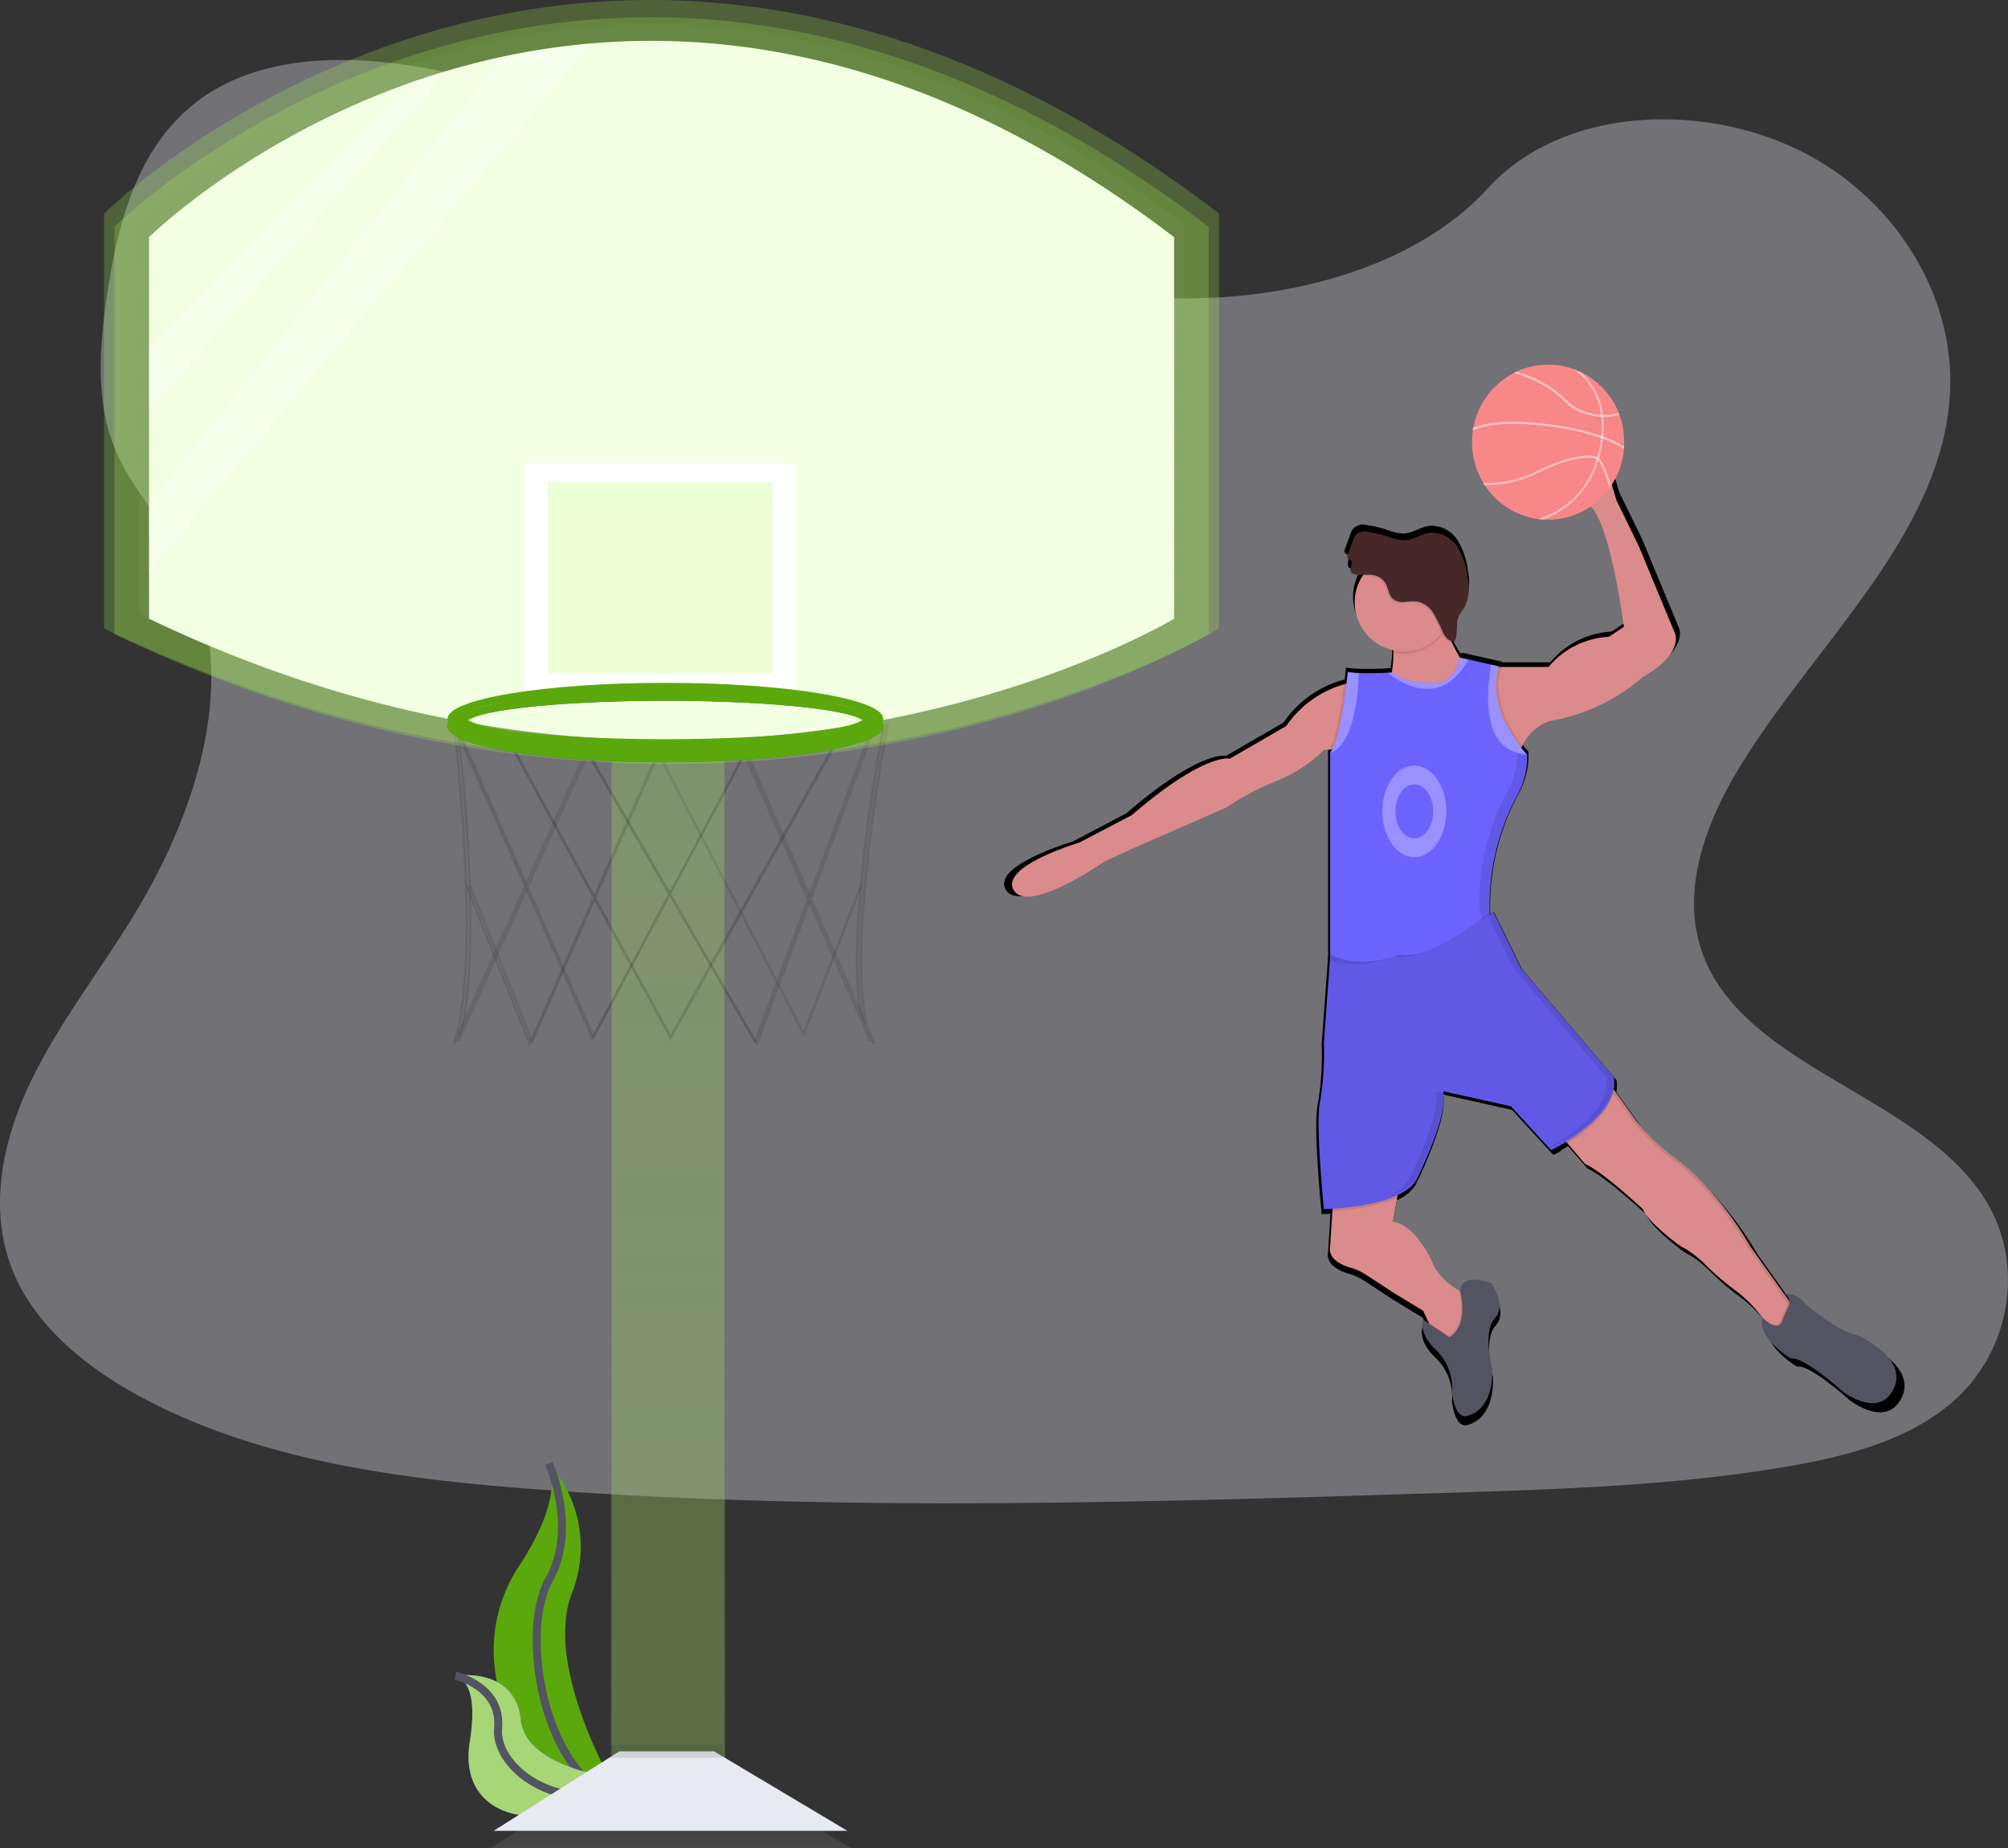 <svg xmlns="http://www.w3.org/2000/svg" xmlns:xlink="http://www.w3.org/1999/xlink" width="250.902" height="230.933" viewBox="0 0 250.902 230.933">
    <rect x="0" y="0" width="250.902" height="230.933" fill="#333333" stroke="none"/>
    <defs>
        <linearGradient id="prefix__linear-gradient" x1=".5" x2=".5" y1="1" gradientUnits="objectBoundingBox">
            <stop offset="0" stop-color="gray" stop-opacity=".251"/>
            <stop offset=".54" stop-color="gray" stop-opacity=".122"/>
            <stop offset="1" stop-color="gray" stop-opacity=".102"/>
        </linearGradient>
        <linearGradient id="prefix__linear-gradient-5" x1=".5" x2=".5" y1="1" y2="0" xlink:href="#prefix__linear-gradient"/>
        <linearGradient id="prefix__linear-gradient-6" x1=".5" x2=".5" y1="1" y2="0" xlink:href="#prefix__linear-gradient"/>
        <linearGradient id="prefix__linear-gradient-7" x1=".5" x2=".5" y1="1" y2="0" xlink:href="#prefix__linear-gradient"/>
        <linearGradient id="prefix__linear-gradient-9" x1=".5" x2=".5" y1="1" y2="0" xlink:href="#prefix__linear-gradient"/>
        <linearGradient id="prefix__linear-gradient-12" x1=".5" x2=".5" y1="1" y2="0" xlink:href="#prefix__linear-gradient"/>
        <style>
            .prefix__cls-2{fill:#5ba80c}.prefix__cls-3{fill:none;stroke:#535461;stroke-miterlimit:10}.prefix__cls-4{fill:#6c63ff}.prefix__cls-6{fill:url(#prefix__linear-gradient)}.prefix__cls-7{fill:rgba(170,255,82,.23)}.prefix__cls-17,.prefix__cls-9{opacity:.1}.prefix__cls-12{fill:url(#prefix__linear-gradient-9)}.prefix__cls-22,.prefix__cls-25{fill:#fff}.prefix__cls-20{fill:#db8b8b}.prefix__cls-22{opacity:.3}.prefix__cls-23{fill:#535461}.prefix__cls-25{opacity:.5}
        </style>
    </defs>
    <g id="prefix__Group_338" data-name="Group 338" transform="translate(-853 -931.548)">
        <path id="prefix__Path_1098" d="M217.738 116.854c-16.085-.6-31.405-6.176-46.034-12.28s-29.121-12.862-44.809-16.1c-10.1-2.08-21.645-2.376-29.782 3.44-7.841 5.607-10.371 15.258-11.724 24.22-1.024 6.745-1.625 13.844 1.178 20.156 1.946 4.384 5.4 8.068 7.794 12.265 8.319 14.609 2.438 32.626-6.576 46.889-4.225 6.691-9.131 13.073-12.395 20.2s-4.779 15.286-1.931 22.556c2.828 7.208 9.571 12.611 16.876 16.4 14.835 7.727 32.31 9.942 49.362 11.184 37.733 2.774 75.67 1.573 113.5.37 14-.445 28.065-.9 41.839-3.231 7.65-1.292 15.546-3.343 21.1-8.291 7.051-6.281 8.8-16.918 4.074-24.794-7.923-13.212-29.824-16.5-35.369-30.675-3.047-7.8.082-16.5 4.513-23.735 9.5-15.529 25.433-29.151 26.27-46.9.577-12.178-7.081-24.4-18.921-30.165-12.412-6.047-29.621-5.286-38.772 4.722-9.422 10.347-25.992 14.301-40.193 13.769z" data-name="Path 1098" transform="translate(781.043 851.929)" style="fill:#f0efff;opacity:.33"/>
        <g id="prefix__Group_326" data-name="Group 326" transform="translate(-16.028 -24)">
            <path id="prefix__Path_976" d="M317.32 691.27a15.66 15.66 0 0 1 2.856 16.289c-3.7 9.731 6.346 25.917 6.346 25.917l-.32-.051a19.091 19.091 0 0 1-12.673-29.225c2.811-4.256 5.094-9.248 3.791-12.93z" class="prefix__cls-2" data-name="Path 976" transform="translate(620.282 447.151)"/>
            <path id="prefix__Path_977" d="M328.775 691.27s3.7 8.04 0 14.6-.64 24.976 9.2 27.608" class="prefix__cls-3" data-name="Path 977" transform="translate(608.828 447.151)"/>
            <path id="prefix__Path_978" d="M295.56 773.946s7.483-1.191 8.165 5.514 14.39 7.637 14.39 7.637l-.256.17c-11.319 7.433-22.139 4.733-20.493-5.124.576-3.675.541-7.361-1.806-8.197z" class="prefix__cls-4" data-name="Path 978" transform="translate(630.374 391.004)"/>
            <path id="prefix__Path_979" d="M295.56 773.946s7.483-1.191 8.165 5.514 14.39 7.637 14.39 7.637l-.256.17c-11.319 7.433-22.139 4.733-20.493-5.124.576-3.675.541-7.361-1.806-8.197z" data-name="Path 979" transform="translate(630.374 391.004)" style="fill:#a7d676"/>
            <path id="prefix__Path_980" d="M295.56 774.12s5.808 1.281 5.331 6.558 8.626 11.614 17.224 6.6" class="prefix__cls-3" data-name="Path 980" transform="translate(630.374 390.83)"/>
            <path id="prefix__Rectangle_321" d="M0 0H14.358V131.168H0z" class="prefix__cls-6" data-name="Rectangle 321" transform="translate(945.329 1049.44)"/>
            <path id="prefix__Path_982" d="M257.5 763.285h-45.03l15.991-10.115h12.072z" class="prefix__cls-6" data-name="Path 982" transform="translate(717.848 423.195)"/>
            <path id="prefix__Path_983" d="M158.44 146.829s60.7-60.028 139.326 0V198.7s-61.668 37.2-139.323 0z" class="prefix__cls-7" data-name="Path 983" transform="translate(723.588 835.398)"/>
            <path id="prefix__Path_984" d="M172.2 154.523s56.852-56.24 130.514 0v48.6s-57.768 34.844-130.514 0z" class="prefix__cls-6" data-name="Path 984" transform="translate(714.234 829.022)"/>
            <path id="prefix__Rectangle_322" d="M0 0H34.585V29.366H0z" class="prefix__cls-6" data-name="Rectangle 322" transform="translate(934.234 1012.246)"/>
            <path id="prefix__Rectangle_323" d="M0 0H28.713V24.38H0z" data-name="Rectangle 323" transform="translate(937.17 1014.737)"/>
            <g id="prefix__Group_316" class="prefix__cls-9" data-name="Group 316" transform="translate(925.477 1045.105)">
                <path id="prefix__Path_985" d="M332.285 441.1l-10.909-18.8-9.676 18.142-8.4-19.007-8.735 19.353-.3-.122c3.522-10.285.029-39.439 0-39.734l-.134-1.092 9.183 20.791 7.656-16.971 10.416 17.954 9.526-17.88 8.069 18.415 7.832-21.06 1.96-.391-.045.237c-.058.3-5.408 28.5-2.366 38.059l.724 1.652-.288.151a7.921 7.921 0 0 1-.743-1.694l-7.044-16.084zm-10.73-19.145l10.663 18.383 6.6-17.742-7.935-18.108zm-18.085-.932l8.23 18.677 9.472-17.733-10.186-17.589zm-8.78-19.071c.557 5.021 2.725 26.439.432 36.775l8.005-17.7zm44.482 20.637l6.426 14.665c-1.953-10.439 2.241-33.336 2.767-36.135l-1.3.259z" data-name="Path 985" transform="translate(-294.13 -399.84)"/>
            </g>
            <g id="prefix__Group_317" class="prefix__cls-9" data-name="Group 317" transform="translate(927.113 1047.301)">
                <path id="prefix__Path_986" d="M307.335 445.806l-8.095-20.266.3-.122 7.807 19.532 7.823-17.851-10.429-19.161.285-.157 10.307 18.94 7.816-17.829h.1l23.208-2.193-21.5 38.37-9.584-17.611zm8.207-18.722l9.42 17.31 20.912-37.32-22.491 2.126z" data-name="Path 986" transform="translate(-299.24 -406.7)"/>
            </g>
            <g id="prefix__Group_318" class="prefix__cls-9" data-name="Group 318" transform="translate(950.404 1047.734)">
                <path id="prefix__Path_987" d="M294.617 389.119l-.167-.32L275.2 351.6l.291-.15 19.084 36.874 7.173-18.585.3.118z" class="prefix__cls-6" data-name="Path 987" transform="translate(-275.2 -351.45)"/>
            </g>
            <path id="prefix__Path_988" d="M318.653 387.91c-15.319 0-27.733 2.046-27.733 4.569s12.417 4.569 27.733 4.569 27.733-2.046 27.733-4.569-12.418-4.569-27.733-4.569zm0 7.179c-14.057 0-25.45-1.316-25.45-2.936s11.393-2.933 25.45-2.933 25.446 1.31 25.446 2.933-11.393 2.936-25.446 2.936z" class="prefix__cls-12" data-name="Path 988" transform="translate(633.529 653.375)"/>
            <g id="prefix__Group_319" data-name="Group 319" transform="translate(924.449 1041.285)" style="opacity:.2">
                <path id="prefix__Path_989" d="M318.653 387.91c-15.319 0-27.733 2.046-27.733 4.569s12.417 4.569 27.733 4.569 27.733-2.046 27.733-4.569-12.418-4.569-27.733-4.569zm0 7.179c-14.057 0-25.45-1.316-25.45-2.936s11.393-2.933 25.45-2.933 25.446 1.31 25.446 2.933-11.393 2.936-25.446 2.936z" class="prefix__cls-12" data-name="Path 989" transform="translate(-290.92 -387.91)"/>
            </g>
            <path id="prefix__Path_990" d="M318.653 384.86c-15.319 0-27.733 2.046-27.733 4.569S303.337 394 318.653 394s27.733-2.046 27.733-4.569-12.418-4.571-27.733-4.571zm0 7.179c-14.057 0-25.45-1.316-25.45-2.936s11.4-2.936 25.45-2.936 25.446 1.3 25.446 2.933-11.393 2.936-25.446 2.936z" class="prefix__cls-12" data-name="Path 990" transform="translate(633.529 655.448)"/>
            <path id="prefix__Rectangle_324" d="M0 0H14.089V128.721H0z" class="prefix__cls-7" data-name="Rectangle 324" transform="translate(945.448 1049.844)"/>
            <path id="prefix__Path_991" d="M257.908 756.966H213.72l15.69-9.926h11.848z" data-name="Path 991" transform="translate(716.998 427.362)" style="fill:#e8eaf1"/>
            <path id="prefix__Path_992" d="M162.5 153.048s59.558-58.917 136.726 0v50.912s-60.518 36.5-136.726 0z" class="prefix__cls-7" data-name="Path 992" transform="translate(720.828 830.835)"/>
            <path id="prefix__Path_993" d="M176 160.611s55.792-55.193 128.081 0V208.3s-56.676 34.2-128.081 0z" data-name="Path 993" transform="translate(711.651 824.568)" style="fill:#f2ffe3"/>
            <path id="prefix__Rectangle_325" d="M0 0H33.941V28.818H0z" data-name="Rectangle 325" transform="translate(934.561 1013.341)" style="fill:#fff"/>
            <path id="prefix__Rectangle_326" d="M0 0H28.178V23.926H0z" class="prefix__cls-7" data-name="Rectangle 326" transform="translate(937.442 1015.787)"/>
            <path id="prefix__Path_994" d="M333.1 441.843l-10.7-18.457-9.513 17.806-8.239-18.652-8.556 18.994-.3-.118c3.471-10.1.029-38.706 0-38.994l-.131-1.073 9.014 20.4 7.515-16.651 10.221 17.611 9.372-17.547 7.919 18.072 7.685-20.669 1.921-.384-.045.234c-.058.3-5.309 27.966-2.321 37.352l.711 1.62-.285.147a7.776 7.776 0 0 1-.73-1.662l-6.916-15.786zm-10.528-18.789l10.464 18.04 6.474-17.409-7.784-17.771zm-17.752-.9l8.088 18.316 9.286-17.4-10.002-17.26zm-8.617-18.716c.548 4.925 2.674 25.936.423 36.09l7.842-17.374zm43.653 20.24l6.3 14.387c-1.921-10.246 2.2-32.715 2.715-35.459l-1.281.256z" class="prefix__cls-17" data-name="Path 994" transform="translate(630.307 644.238)"/>
            <path id="prefix__Path_995" d="M308.614 446.439l-7.944-19.888.3-.118 7.662 19.177 7.685-17.528-10.246-18.8.282-.154 10.113 18.572 7.685-17.5h.093l22.776-2.152-21.111 37.665-9.4-17.291zm8.053-18.373l9.244 16.987 20.525-36.625-22.072 2.084z" class="prefix__cls-17" data-name="Path 995" transform="translate(626.901 639.684)"/>
            <path id="prefix__Path_996" d="M294.328 389.777l-.167-.317-18.892-36.5.285-.147L294.284 389l7.041-18.239.3.115z" class="prefix__cls-17" data-name="Path 996" transform="translate(675.157 695.359)"/>
            <path id="prefix__Path_997" d="M319.717 389.64c-15.03 0-27.217 2.008-27.217 4.483s12.187 4.483 27.217 4.483 27.217-2.008 27.217-4.483-12.187-4.483-27.217-4.483zm0 7.044c-13.794 0-24.976-1.281-24.976-2.882s11.181-2.882 24.976-2.882 24.976 1.281 24.976 2.882-11.182 2.882-24.976 2.882z" data-name="Path 997" transform="translate(632.455 652.199)" style="fill:#5f546f"/>
            <path id="prefix__Path_998" d="M319.717 389.64c-15.03 0-27.217 2.008-27.217 4.483s12.187 4.483 27.217 4.483 27.217-2.008 27.217-4.483-12.187-4.483-27.217-4.483zm0 7.044c-13.794 0-24.976-1.281-24.976-2.882s11.181-2.882 24.976-2.882 24.976 1.281 24.976 2.882-11.182 2.882-24.976 2.882z" class="prefix__cls-2" data-name="Path 998" transform="translate(632.455 652.199)"/>
            <path id="prefix__Path_999" d="M319.717 386.64c-15.03 0-27.217 2.008-27.217 4.483s12.187 4.483 27.217 4.483 27.217-2.008 27.217-4.483-12.187-4.483-27.217-4.483zm0 7.044c-13.794 0-24.976-1.281-24.976-2.882s11.181-2.882 24.976-2.882 24.976 1.281 24.976 2.882-11.182 2.882-24.976 2.882z" class="prefix__cls-2" data-name="Path 999" transform="translate(632.455 654.238)"/>
            <path id="prefix__Path_1001" d="M617.033 396.145c-2.241-.32-6.385-3.842-6.385-3.842a3.157 3.157 0 0 0-2.75-1.4l-4.115-5.786a43.182 43.182 0 0 0-5.642-7.624q-.528-.586-1.092-1.137a30.734 30.734 0 0 0-3.567-3.042 21.226 21.226 0 0 1-2.35-2.037 27.207 27.207 0 0 1-1.921-2.126l-2.863-4.009-.192-.272a4.385 4.385 0 0 0 .058-1.188 2.06 2.06 0 0 0-.032-.279l-11.815-13.89-3.522-7.185c-.042.035-.183.154-.4.32l-.064-.183v-.688a29.627 29.627 0 0 1 3.589-14.243 10.011 10.011 0 0 0 1.214-4.781v-.4l-.061-.067c-.112-.125-.368-.413-.7-.839l.128-.25a6.013 6.013 0 0 1 3.506-3.157 24.1 24.1 0 0 0 11.816-5.588c5.123-2.882 4.162-5.443 4.162-5.443l-4.63-11.175-2.882-5.908-.8-2.715a45.774 45.774 0 0 0-1.1-5.357 3.265 3.265 0 0 0-5.719-1.21c-.038.051-.08.106-.118.163a5.123 5.123 0 0 0 .916 6.836c1.6 1.364 2.994 2.763 2.994 2.763 2.882.8 4.8 15.645 4.8 15.645l-1.921 1.281a10.679 10.679 0 0 0-7.662 3.842h-6.026a.289.289 0 0 1 .026-.08l-1-.224-2.882-.64-1.066-.24-.016.067-.3-.067v.042a17.936 17.936 0 0 1-1.089-1.995.871.871 0 0 0 .259 0 1.332 1.332 0 0 0 .058-.144h.1c.445-.961.061-2.161.49-3.141a11.655 11.655 0 0 1 .769-1.194 5.8 5.8 0 0 0 .375-3.756 9.158 9.158 0 0 0-1.3-3.894 3.873 3.873 0 0 0-3.522-1.79c-1.089.144-2.043.89-3.138.961a6.192 6.192 0 0 1-2.241-.5 14.256 14.256 0 0 0-2.43-.554 1.751 1.751 0 0 0-1.559.32l-.032.042a.948.948 0 0 0-.128.118 1.813 1.813 0 0 0-.32.608l-.708 1.95a.448.448 0 0 0 0 .432c.064.08.176.1.263.157.56.362-.192 1.255.272 1.694a2.337 2.337 0 0 0 1.463.288 6.225 6.225 0 0 0 3.916 9.414v.32a13.084 13.084 0 0 1-.2 2.52l-.468.042c-.778.042-2.35.1-3.724.038a12.418 12.418 0 0 1-1.374-.131s-.054.583-.16 1.476l-.32.09a13.346 13.346 0 0 0-7.333 5.3l-7.185 4.163s-3.2-.8-12.453 7.185l-6.705 3.522s-10.243 3.016-8.328 6.045 11.5-3.67 11.5-3.67l3.842-1.755 11.655-5.123a36.406 36.406 0 0 1 6.705-3.522 18.28 18.28 0 0 0 5.748-3.842l.72-.038.32-.019a2.677 2.677 0 0 1-.157.25 1.282 1.282 0 0 1-.093.125v25.7l-.051.714h.022l-.768 10.455a37.469 37.469 0 0 1-.48 7.5c-.64 2.7.48 13.73.48 13.73s.419 0 1.1-.048l-.019.32-.282 4.518s-.538 1.742 2.562 2.648a7.487 7.487 0 0 1 2 .919l3.573 2.341 3.673 2.241.743 1.559.035.077-.781-.477s-.64 1.6 1.438 3.673a6.788 6.788 0 0 1 2.241 5.588s.32 3.842 2.241 2.882c0 0 3.032-.64 2.882-5.908 0 0-1.21-4.387.2-6.241q.058-.077.122-.147c1.6-1.755-.48-4.483-.48-4.483s-3.7-1.492-3.906.986l-.154-.067a8.186 8.186 0 0 1-3.125-2.994s-2.075-5.267-5.267-5.748l.535-3.032.061-.349a5.073 5.073 0 0 0 2.437-2.049l.019-.038v-.083l.016-.032v-.026l.016-.035.019-.038v-.032l.023-.045.061-.032.022-.048.019-.042.026-.055.022-.045.026-.054.029-.058.022-.045.032-.067.022-.045.138-.3.019-.038.038-.083.029-.061.042-.093.026-.055.048-.109.019-.045.051-.112.026-.054.051-.115.023-.051.054-.122.022-.048.058-.128.019-.048.058-.134.019-.045.064-.144v-.026c1.021-2.376 2.305-5.792 2.241-7.816a4.6 4.6 0 0 0 0-.483h-.038v-.032a.647.647 0 0 0-.045-.192l8.62 1.921 5.123 5.588h.115l.032-.016h.029l.042-.019.032-.016.045-.022.038-.019.054-.029.035-.019.061-.032.038-.022.064-.032.045-.026.07-.038.045-.022.074-.042.051-.029.08-.045.055-.131.09-.051.048-.026.093-.051.054-.032.1-.054.051-.032.1-.061.054-.032.106-.064.051-.032.112-.067h.019l.179.208 2.242 2.6c2.241.961 7.345 5.748 7.345 5.748.589 1.412 3.083 3.429 4.358 4.4a7.952 7.952 0 0 0 1.156.711 13.61 13.61 0 0 1 2.581 2.094 32.891 32.891 0 0 0 3.769 3.2 16.8 16.8 0 0 1 3.263 3.292l.109.141c-.762 2.562 3.6 5.165 3.6 5.165 1.6-.32 6.545 4.163 6.545 4.163s4.63 3.673 6.545-.32-4.79-6.883-4.79-6.883zm-8.46-4.278l-.64-.906a1.108 1.108 0 0 1 .631.9z" data-name="Path 1001" transform="translate(484.833 727.14)"/>
            <path id="prefix__Path_1002" d="M666.235 366.2s-16.154 9.411-12.7 4.076a13.42 13.42 0 0 0 2.241-7.589 9.876 9.876 0 0 0-.352-2.607l6.743-3.138a6.5 6.5 0 0 0 .243 2.75 19.451 19.451 0 0 0 3.825 6.508z" class="prefix__cls-20" data-name="Path 1002" transform="translate(387.354 674.428)"/>
            <path id="prefix__Path_1003" d="M667.417 359.7a6.122 6.122 0 0 1-6.635 2.994 9.871 9.871 0 0 0-.352-2.606l6.743-3.138a6.5 6.5 0 0 0 .244 2.75z" class="prefix__cls-17" data-name="Path 1003" transform="translate(382.337 674.421)"/>
            <circle id="prefix__Ellipse_454" cx="6.116" cy="6.116" r="6.116" class="prefix__cls-20" data-name="Ellipse 454" transform="translate(1038.3 1024.708)"/>
            <path id="prefix__Path_1004" d="M646.422 333.56a2.347 2.347 0 0 1 1.457.961c.4.64.394 1.518.961 2.017a2.03 2.03 0 0 0 1.489.378 7.184 7.184 0 0 1 1.572-.054 3.148 3.148 0 0 1 2.014 1.483 20.454 20.454 0 0 1 1.14 2.305 2.722 2.722 0 0 0 .57.842 1.092 1.092 0 0 0 .938.3c.439-.961.061-2.126.48-3.084a11.423 11.423 0 0 1 .752-1.172 5.6 5.6 0 0 0 .365-3.689 8.959 8.959 0 0 0-1.281-3.823 3.827 3.827 0 0 0-3.445-1.758c-1.069.141-2.008.874-3.084.938a6.186 6.186 0 0 1-2.216-.487 14 14 0 0 0-2.385-.544 1.7 1.7 0 0 0-1.531.32 1.782 1.782 0 0 0-.32.6l-.695 1.921a.442.442 0 0 0 0 .426c.064.077.173.1.256.157.551.355-.189 1.233.266 1.665s2.06.148 2.697.298z" class="prefix__cls-17" data-name="Path 1004" transform="translate(394.084 694.01)"/>
            <path id="prefix__Path_1005" d="M646.912 333.07a2.347 2.347 0 0 1 1.457.961c.4.64.394 1.518.961 2.017a2.03 2.03 0 0 0 1.489.378 7.178 7.178 0 0 1 1.572-.054 3.147 3.147 0 0 1 2.014 1.483 20.4 20.4 0 0 1 1.14 2.305 2.726 2.726 0 0 0 .57.842 1.092 1.092 0 0 0 .938.3c.439-.961.061-2.126.48-3.084a11.444 11.444 0 0 1 .753-1.172 5.6 5.6 0 0 0 .365-3.689 8.959 8.959 0 0 0-1.281-3.823 3.828 3.828 0 0 0-3.445-1.758c-1.07.141-2.008.874-3.084.938a6.187 6.187 0 0 1-2.216-.487 14.009 14.009 0 0 0-2.385-.544 1.7 1.7 0 0 0-1.531.32 1.781 1.781 0 0 0-.32.6l-.695 1.921a.441.441 0 0 0 0 .426c.064.077.173.1.256.157.551.355-.189 1.233.266 1.665s2.059.148 2.696.298z" data-name="Path 1005" transform="translate(393.751 694.343)" style="fill:#472727"/>
            <path id="prefix__Path_1006" d="M708.269 315.455a23.638 23.638 0 0 1-11.6 5.488 5.916 5.916 0 0 0-3.445 3.1 11.228 11.228 0 0 0-1.1 3.17l-7.237-12.261-.448-.759H696.5a10.49 10.49 0 0 1 7.528-3.762l1.883-1.255s-1.883-14.585-4.7-15.37c0 0-1.377-1.377-2.943-2.715a5.034 5.034 0 0 1-.9-6.724c.039-.054.077-.109.118-.16a3.21 3.21 0 0 1 5.62 1.191 45 45 0 0 1 1.085 5.277l.785 2.667 2.824 5.8 4.547 10.977s.94 2.515-4.078 5.336z" class="prefix__cls-20" data-name="Path 1006" transform="translate(366.021 724.699)"/>
            <path id="prefix__Path_1007" d="M555.5 386.34l-.941 8.325-2.117.118-.708.038a17.785 17.785 0 0 1-5.645 3.762 35.259 35.259 0 0 0-6.586 3.452l-11.447 5.008-3.763 1.726s-9.411 6.6-11.293 3.605 8.165-5.972 8.165-5.972l6.587-3.452c9.1-7.842 12.232-7.044 12.232-7.044l7.044-4.076a13.109 13.109 0 0 1 7.2-5.2 8.874 8.874 0 0 1 1.272-.29z" class="prefix__cls-20" data-name="Path 1007" transform="translate(482.718 654.442)"/>
            <path id="prefix__Path_1008" d="M694.171 387.8a11.226 11.226 0 0 0-1.1 3.17l-7.237-12.261a5.014 5.014 0 0 0 .452-.759 6.1 6.1 0 0 0 .436-1.175l1.047.237 2.834.64.983.221a.363.363 0 0 1-.026.077c-1.324 3.88 1.164 7.937 2.611 9.85z" class="prefix__cls-17" data-name="Path 1008" transform="translate(365.07 660.941)"/>
            <path id="prefix__Path_1009" d="M639.738 386.34l-.941 8.325-2.117.118c.9-1.6 1.511-5.84 1.79-8.143a8.855 8.855 0 0 1 1.268-.3z" class="prefix__cls-17" data-name="Path 1009" transform="translate(398.482 654.442)"/>
            <path id="prefix__Path_1010" d="M660.345 393.862a29.09 29.09 0 0 0-3.522 14.127v.695s1.726 4.7 0 4.7-1.569 2.353-3.762 2.824-9.881 3.762-12.232 2.354a12.782 12.782 0 0 1-3.919-4.39v-25.561a1.3 1.3 0 0 0 .093-.125c1.354-1.921 2.1-9.926 2.1-9.926a12.191 12.191 0 0 0 1.351.131c1.348.064 2.882 0 3.657-.038l.48-.029a6.946 6.946 0 0 0 4.118 1.214 6.936 6.936 0 0 1 .961.07c2.648.371 3.455-3.148 3.455-3.148l1.047.237 2.834.64.983.221c-1.764 5 2.882 10.342 3.468 10.989l.061.067a9.81 9.81 0 0 1-1.173 4.948z" class="prefix__cls-4" data-name="Path 1010" transform="translate(398.325 660.955)"/>
            <path id="prefix__Path_1011" d="M640.475 382.524c0 2.078-.5 8.966-3.545 9.962v-.054a1.255 1.255 0 0 0 .093-.125c1.354-1.921 2.1-9.926 2.1-9.926a12.19 12.19 0 0 0 1.352.143z" class="prefix__cls-22" data-name="Path 1011" transform="translate(398.312 657.134)"/>
            <path id="prefix__Path_1012" d="M703.346 390.747c-5.738-.295-5.059-7.8-4.451-11.207l.983.221c-1.764 4.995 2.879 10.339 3.468 10.986z" class="prefix__cls-22" data-name="Path 1012" transform="translate(356.455 659.065)"/>
            <g id="prefix__Group_320" class="prefix__cls-9" data-name="Group 320" transform="translate(1038.594 1039.751)">
                <path id="prefix__Path_1013" d="M668.668 413.921a.077.077 0 0 0-.061-.067c-1.281-.32.141.144-1.281-.32-.055-.019.077-.234.077-.234a9.809 9.809 0 0 1-1.191 4.938 29.088 29.088 0 0 0-3.522 14.127v.692s1.726 4.7 0 4.7-1.569 2.354-3.762 2.824c-2.011.432-8.623 3.228-11.527 2.61.179.131.362.256.551.368 2.353 1.412 10.038-1.883 12.232-2.353s2.04-2.824 3.762-2.824 0-4.7 0-4.7v-.695a29.087 29.087 0 0 1 3.522-14.127 9.811 9.811 0 0 0 1.2-4.938z" data-name="Path 1013" transform="translate(-647.4 -403.636)"/>
                <path id="prefix__Path_1014" d="M661.277 383.28c-.074-.051-.151-.106-.221-.16h-.167a3.958 3.958 0 0 0 .388.16z" data-name="Path 1014" transform="translate(-656.57 -383.12)"/>
            </g>
            <path id="prefix__Path_1015" d="M752.089 566.5l-1.88 4.233a26.314 26.314 0 0 0-1.761-2.546 16.506 16.506 0 0 0-3.2-3.231 32.314 32.314 0 0 1-3.7-3.144 13.428 13.428 0 0 0-2.536-2.059 7.815 7.815 0 0 1-1.137-.7c-1.249-.961-3.7-2.93-4.281-4.316 0 0-5.017-4.7-7.214-5.645l-2.19-2.562-2.52-2.93 6.43-6.43 1.892 2.648 2.815 3.939a25.649 25.649 0 0 0 4.338 4.243 29.19 29.19 0 0 1 4.419 3.948 42.421 42.421 0 0 1 5.507 7.5l4.044 5.684.029.045.64.893z" class="prefix__cls-20" data-name="Path 1015" transform="translate(340.706 551.908)"/>
            <path id="prefix__Path_1016" d="M654.543 596.281l-2.51 5.959-2.036-2.2-.839-1.761-.73-1.534-3.609-2.2-3.522-2.3a7.368 7.368 0 0 0-1.969-.9c-3.045-.89-2.52-2.6-2.52-2.6l.279-4.438.192-3.09 8.325-.941-.416 2.354-.525 2.978c3.138.471 5.174 5.645 5.174 5.645a7.952 7.952 0 0 0 3.071 2.939 2.415 2.415 0 0 0 .538.2z" class="prefix__cls-20" data-name="Path 1016" transform="translate(398.419 522.602)"/>
            <path id="prefix__Path_1017" d="M813.564 624.552l-.074-.042h.045z" class="prefix__cls-17" data-name="Path 1017" transform="translate(278.287 492.535)"/>
            <path id="prefix__Path_1018" d="M808.941 627.883l-1.879 4.233a26.314 26.314 0 0 0-1.761-2.546c.288.275 1.9 1.742 2.414.4a15.655 15.655 0 0 1 .682-1.6 1.766 1.766 0 0 0 .234-.913z" class="prefix__cls-17" data-name="Path 1018" transform="translate(283.854 490.529)"/>
            <path id="prefix__Path_1019" d="M765.321 566.606l-.64-.893-.029-.045-4.044-5.684a42.413 42.413 0 0 0-5.517-7.49 29.183 29.183 0 0 0-4.419-3.948 25.657 25.657 0 0 1-4.339-4.246l-2.805-3.922-1.892-2.648-.275.275 1.694 2.373 2.815 3.938a25.657 25.657 0 0 0 4.342 4.233 29.188 29.188 0 0 1 4.419 3.948 42.417 42.417 0 0 1 5.507 7.486l4.051 5.69.029.045.64.893.32.435-1.684 3.791c.176.279.275.442.275.442l1.883-4.233z" class="prefix__cls-17" data-name="Path 1019" transform="translate(327.321 551.528)"/>
            <path id="prefix__Path_1020" d="M680.836 625.831l-2.51 5.959-2.036-2.2-.839-1.761 2.408 1.6c2.366-1.479 1.454-5.261 1.345-5.684a2.407 2.407 0 0 0 .538.2z" class="prefix__cls-17" data-name="Path 1020" transform="translate(372.126 493.051)"/>
            <path id="prefix__Path_1021" d="M677.6 621.04s1.175 4.163-1.332 5.725l-3.295-2.2s-.64 1.569 1.412 3.609a6.667 6.667 0 0 1 2.2 5.488s.32 3.762 2.2 2.824c0 0 2.981-.64 2.824-5.8 0 0-1.188-4.307.2-6.129.038-.049.078-.1.119-.144 1.569-1.726-.471-4.39-.471-4.39s-3.704-1.491-3.857 1.017z" class="prefix__cls-23" data-name="Path 1021" transform="translate(373.877 495.884)"/>
            <path id="prefix__Path_1022" d="M656.853 480.99c-1.726 0-1.569 2.354-3.762 2.824s-9.881 3.762-12.232 2.354a12.782 12.782 0 0 1-3.919-4.39v-.32c3.919 2.04 8.783 0 8.783 0 3.465.666 9.424-3.878 11.133-5.258v.08s1.72 4.71-.003 4.71z" class="prefix__cls-17" data-name="Path 1022" transform="translate(398.305 593.355)"/>
            <path id="prefix__Path_1023" d="M638.009 581.231l8.325-.941-.416 2.354a25.113 25.113 0 0 1-8.088 1.678z" class="prefix__cls-17" data-name="Path 1023" transform="translate(397.7 522.595)"/>
            <path id="prefix__Path_1024" d="M729.972 539.852c-.394 2.882-3.615 5.357-5.805 6.724l-2.517-2.936 6.43-6.43z" class="prefix__cls-17" data-name="Path 1024" transform="translate(340.719 551.881)"/>
            <path id="prefix__Path_1025" d="M642.627 481.636s-4.861 2.04-8.783 0l-.784 10.664a36.873 36.873 0 0 1-.471 7.365c-.628 2.661.471 13.487.471 13.487s9.724-.157 11.6-3.762c0 0 4.076-8.156 3.295-10.977l8.469 1.883 5.021 5.482s8.626-4.076 7.842-9.1l-11.607-13.637-3.445-7.041s-7.528 6.42-11.608 5.636z" class="prefix__cls-4" data-name="Path 1025" transform="translate(401.395 593.492)"/>
            <path id="prefix__Path_1026" d="M661.438 505.779l-5.017-5.488-8.473-1.876c.019.07.035.144.051.221a3.122 3.122 0 0 1 .045.455c.131 3.263-3.388 10.3-3.388 10.3-1.883 3.609-11.6 3.762-11.6 3.762s-1.114-10.816-.474-13.484a35.887 35.887 0 0 0 .471-7.365l.756-10.269.029-.394a8.434 8.434 0 0 0 3.522.9 13.649 13.649 0 0 0 5.094-.829l.167-.067q.138.026.282.042c3.369.371 8.77-3.644 10.65-5.139.426-.339.672-.548.672-.548l3.452 7.044 11.6 13.644a3.76 3.76 0 0 1 .045.474c.202 4.803-7.884 8.617-7.884 8.617z" class="prefix__cls-17" data-name="Path 1026" transform="translate(401.405 593.492)"/>
            <path id="prefix__Path_1027" d="M669.494 377.034c-3.493 6.311-8.646 2.818-10.074 1.659l.48-.029a6.946 6.946 0 0 0 4.118 1.214 6.942 6.942 0 0 1 .961.07c2.648.371 3.455-3.148 3.455-3.148z" class="prefix__cls-22" data-name="Path 1027" transform="translate(383.023 660.927)"/>
            <path id="prefix__Path_1028" d="M808.132 624.989a3.09 3.09 0 0 1 2.744 1.371s4.073 3.433 6.267 3.753c0 0 6.587 2.824 4.7 6.743s-6.429.32-6.429.32-4.861-4.39-6.43-4.076c0 0-4.313-2.587-3.522-5.1 0 0 1.889 1.921 2.459.445a15.627 15.627 0 0 1 .679-1.6 1.222 1.222 0 0 0-.468-1.856z" class="prefix__cls-23" data-name="Path 1028" transform="translate(283.808 492.212)"/>
            <path id="prefix__Path_1029" d="M644.57 492.979c-1.639.477-4.937 1.114-7.749-.349l-.051.7c3.41 1.24 7.182-.111 7.8-.351z" class="prefix__cls-17" data-name="Path 1029" transform="translate(398.421 582.186)"/>
            <path id="prefix__Path_1030" d="M664.925 492a5.607 5.607 0 0 1-2.533.215s-.346.144-.922.32a7.066 7.066 0 0 0 3.455-.535z" class="prefix__cls-17" data-name="Path 1030" transform="translate(381.63 582.615)"/>
            <path id="prefix__Path_1031" d="M714.266 497.138c-.151 4.653-7.887 8.309-7.887 8.309l-.109-.118c2.142-1.175 7.643-4.611 7.009-8.665l-11.607-13.647-3.183-6.51c.426-.339.672-.547.672-.547l3.453 7.04 11.6 13.644a3.758 3.758 0 0 1 .052.494z" class="prefix__cls-17" data-name="Path 1031" transform="translate(356.464 593.519)"/>
            <path id="prefix__Path_1032" d="M664.134 546c.785 2.824-3.295 10.977-3.295 10.977a5.832 5.832 0 0 1-3.269 2.379c1.87-.557 3.538-1.406 4.211-2.693 0 0 3.618-7.237 3.381-10.435z" class="prefix__cls-17" data-name="Path 1032" transform="translate(384.281 545.906)"/>
            <path id="prefix__Path_1033" d="M661.249 418.91c-2.209 0-4 2.562-4 5.725s1.79 5.725 4 5.725 4-2.562 4-5.725-1.79-5.725-4-5.725zm0 9.1c-1.3 0-2.357-1.508-2.357-3.372s1.054-3.372 2.357-3.372 2.357 1.508 2.357 3.372-1.057 3.369-2.357 3.369z" class="prefix__cls-22" data-name="Path 1033" transform="translate(384.498 632.301)"/>
            <path id="prefix__Path_1034" d="M711.261 272.138v.551a1.286 1.286 0 0 1-.023.295 9.716 9.716 0 0 1-1.6 4.6c-.061.093-.125.183-.189.272a9.452 9.452 0 0 1-7.685 3.964 6.087 6.087 0 0 1-.64-.022c-.211-.022-.394-.032-.589-.058a9.494 9.494 0 0 1-6.7-4.255c-.051-.074-.1-.154-.144-.227v-.016a9.757 9.757 0 0 1-1.431-5.1 9.938 9.938 0 0 1 .1-1.434l.051-.32a9.683 9.683 0 0 1 5.085-6.91l.346-.17a9.4 9.4 0 0 1 7.208-.279 9.177 9.177 0 0 1 .887.384 9.648 9.648 0 0 1 4.665 5.075c.032.074.058.144.083.218a9.807 9.807 0 0 1 .573 3.436z" data-name="Path 1034" transform="translate(360.699 738.67)" style="fill:#f88787"/>
            <path id="prefix__Path_1035" d="M721.709 270.579a6.6 6.6 0 0 1-1.876.272h-.359a3.387 3.387 0 0 1-.448-.038 8.028 8.028 0 0 1-3.484-1.281 14.48 14.48 0 0 0-7.012-4.163l.346-.17a14.394 14.394 0 0 1 6.27 3.586 6.519 6.519 0 0 0 2.2 1.37 7.635 7.635 0 0 0 1.739.419c.128 0 .253.026.378.035h.253a6.336 6.336 0 0 0 1.921-.243 1.758 1.758 0 0 0 .072.213z" class="prefix__cls-25" data-name="Path 1035" transform="translate(349.638 736.793)"/>
            <path id="prefix__Path_1036" d="M711.347 287.836a1.3 1.3 0 0 1-.022.295 12.92 12.92 0 0 0-2.61-1.281l-.24-.086a32.34 32.34 0 0 0-6.724-1.486c-5.379-.685-8.062-.045-9.34.564l.051-.32c1.383-.608 4.108-1.162 9.321-.5a33.151 33.151 0 0 1 6.724 1.47l.24.086a13.314 13.314 0 0 1 2.6 1.258z" class="prefix__cls-25" data-name="Path 1036" transform="translate(360.597 723.522)"/>
            <path id="prefix__Path_1037" d="M726.183 272.725a2.553 2.553 0 0 1-.029.263q-.083.656-.237 1.374-.118.541-.263 1.041l-.077.256a11.1 11.1 0 0 1-5.648 6.859 11.629 11.629 0 0 1-1.281.557l-.589-.058a11.6 11.6 0 0 0 1.787-.724 10.855 10.855 0 0 0 5.536-6.782c.026-.077.048-.157.07-.237q.134-.464.243-.961.157-.72.24-1.409a2.444 2.444 0 0 1 .029-.263 11.65 11.65 0 0 0 0-2.389 1.564 1.564 0 0 0-.029-.247 8.04 8.04 0 0 0-2.132-4.6 8.207 8.207 0 0 0-1.281-1.092 9.142 9.142 0 0 1 .887.384q.282.247.557.538a8.326 8.326 0 0 1 2.181 4.781 2.119 2.119 0 0 0 .029.243 11.894 11.894 0 0 1 .007 2.466z" class="prefix__cls-25" data-name="Path 1037" transform="translate(343.16 737.398)"/>
            <path id="prefix__Path_1038" d="M712.555 301.75c-.061.093-.125.182-.189.272a12.774 12.774 0 0 0-1.281-3.333.638.638 0 0 0-.112-.141.874.874 0 0 0-.215-.144c-1.233-.612-4.915.413-7.653 1.892a14.52 14.52 0 0 1-6.372 1.355l-.144-.227v-.016a14.452 14.452 0 0 0 6.4-1.326c2.562-1.377 6.372-2.562 7.839-1.921a1.245 1.245 0 0 1 .221.125.915.915 0 0 1 .25.269 13.2 13.2 0 0 1 1.256 3.195z" class="prefix__cls-25" data-name="Path 1038" transform="translate(357.755 714.508)"/>
            <path id="prefix__Rectangle_327" d="M0 0H14.089V1.601H0z" class="prefix__cls-17" data-name="Rectangle 327" transform="translate(945.287 1173.602)"/>
            <path id="prefix__Path_1039" d="M112.092 92.531L79.22 125.663v7.845l37.3-42.408z" class="prefix__cls-22" data-name="Path 1039" transform="translate(808.431 873.269)"/>
            <path id="prefix__Path_1040" d="M123.437 82.126l-44.217 56.01v8.3l55.248-65.956z" class="prefix__cls-22" data-name="Path 1040" transform="translate(808.431 880.489)"/>
        </g>
    </g>
</svg>

